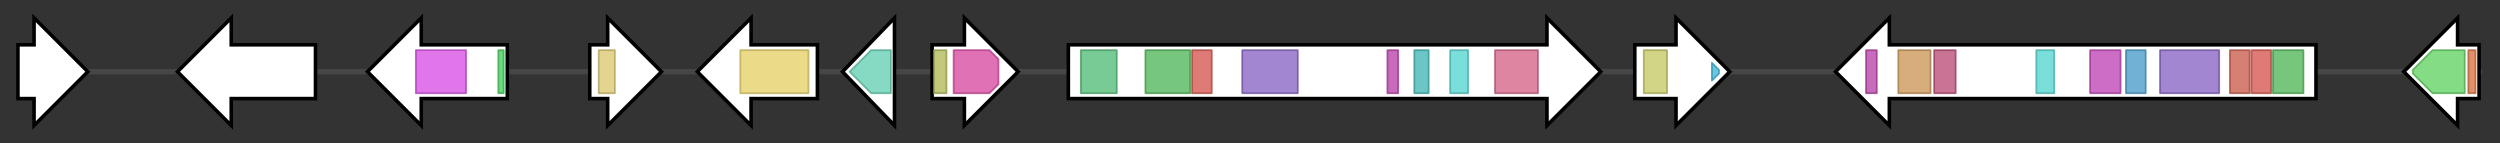 <svg version="1.1" baseProfile="full" xmlns="http://www.w3.org/2000/svg" width="1394.667" height="80">
	<rect width="100%" height="100%" fill="#333333" stroke="none"/>
	<g>
		<line x1="10" y1="40.0" x2="1384.667" y2="40.0" style="stroke:rgb(70,70,70); stroke-width:3 "/>
		<g>
			<title> (AN1027.2)
hypothetical protein</title>
			<polygon class=" (AN1027.2)
hypothetical protein" points="10,25 19,25 19,10 49,40 19,70 19,55 10,55" fill="rgb(255,255,255)" fill-opacity="1.0" stroke="rgb(0,0,0)" stroke-width="2"  />
		</g>
		<g>
			<title> (AN1028.2)
hypothetical protein</title>
			<polygon class=" (AN1028.2)
hypothetical protein" points="176,25 129,25 129,10 99,40 129,70 129,55 176,55" fill="rgb(255,255,255)" fill-opacity="1.0" stroke="rgb(0,0,0)" stroke-width="2"  />
		</g>
		<g>
			<title> (AN1029.2)
hypothetical protein</title>
			<polygon class=" (AN1029.2)
hypothetical protein" points="283,25 235,25 235,10 205,40 235,70 235,55 283,55" fill="rgb(255,255,255)" fill-opacity="1.0" stroke="rgb(0,0,0)" stroke-width="2"  />
			<g>
				<title>Fungal_trans (PF04082)
"Fungal specific transcription factor domain"</title>
				<rect class="PF04082" x="232" y="28" stroke-linejoin="round" width="28" height="24" fill="rgb(214,73,227)" stroke="rgb(171,58,181)" stroke-width="1" opacity="0.75" />
			</g>
			<g>
				<title>Zn_clus (PF00172)
"Fungal Zn(2)-Cys(6) binuclear cluster domain"</title>
				<rect class="PF00172" x="278" y="28" stroke-linejoin="round" width="3" height="24" fill="rgb(58,207,82)" stroke="rgb(46,165,65)" stroke-width="1" opacity="0.75" />
			</g>
		</g>
		<g>
			<title> (AN1030.2)
hypothetical protein</title>
			<polygon class=" (AN1030.2)
hypothetical protein" points="329,25 339,25 339,10 369,40 339,70 339,55 329,55" fill="rgb(255,255,255)" fill-opacity="1.0" stroke="rgb(0,0,0)" stroke-width="2"  />
			<g>
				<title>ADH_N (PF08240)
"Alcohol dehydrogenase GroES-like domain"</title>
				<rect class="PF08240" x="334" y="28" stroke-linejoin="round" width="9" height="24" fill="rgb(217,198,105)" stroke="rgb(173,158,84)" stroke-width="1" opacity="0.75" />
			</g>
		</g>
		<g>
			<title> (AN1031.2)
hypothetical protein</title>
			<polygon class=" (AN1031.2)
hypothetical protein" points="456,25 419,25 419,10 389,40 419,70 419,55 456,55" fill="rgb(255,255,255)" fill-opacity="1.0" stroke="rgb(0,0,0)" stroke-width="2"  />
			<g>
				<title>MFS_1 (PF07690)
"Major Facilitator Superfamily"</title>
				<rect class="PF07690" x="413" y="28" stroke-linejoin="round" width="38" height="24" fill="rgb(228,207,98)" stroke="rgb(182,165,78)" stroke-width="1" opacity="0.75" />
			</g>
		</g>
		<g>
			<title> (AN1032.2)
hypothetical protein</title>
			<polygon class=" (AN1032.2)
hypothetical protein" points="470,40 499,10 499,70" fill="rgb(255,255,255)" fill-opacity="1.0" stroke="rgb(0,0,0)" stroke-width="2"  />
			<g>
				<title>FSH1 (PF03959)
"Serine hydrolase (FSH1)"</title>
				<polygon class="PF03959" points="474,40 486,28 497,28 497,52 486,52" stroke-linejoin="round" width="26" height="24" fill="rgb(93,205,174)" stroke="rgb(74,164,139)" stroke-width="1" opacity="0.75" />
			</g>
		</g>
		<g>
			<title> (AN1033.2)
hypothetical protein</title>
			<polygon class=" (AN1033.2)
hypothetical protein" points="520,25 538,25 538,10 568,40 538,70 538,55 520,55" fill="rgb(255,255,255)" fill-opacity="1.0" stroke="rgb(0,0,0)" stroke-width="2"  />
			<g>
				<title>DAO (PF01266)
"FAD dependent oxidoreductase"</title>
				<rect class="PF01266" x="521" y="28" stroke-linejoin="round" width="7" height="24" fill="rgb(175,183,81)" stroke="rgb(139,146,64)" stroke-width="1" opacity="0.75" />
			</g>
			<g>
				<title>FAD_binding_3 (PF01494)
"FAD binding domain"</title>
				<polygon class="PF01494" points="532,28 552,28 557,33 557,47 552,52 532,52" stroke-linejoin="round" width="25" height="24" fill="rgb(215,66,156)" stroke="rgb(172,52,124)" stroke-width="1" opacity="0.75" />
			</g>
		</g>
		<g>
			<title> (AN1034.2)
hypothetical protein</title>
			<polygon class=" (AN1034.2)
hypothetical protein" points="596,25 863,25 863,10 893,40 863,70 863,55 596,55" fill="rgb(255,255,255)" fill-opacity="1.0" stroke="rgb(0,0,0)" stroke-width="2"  />
			<g>
				<title>SAT (PF16073)
"Starter unit:ACP transacylase in aflatoxin biosynthesis"</title>
				<rect class="PF16073" x="603" y="28" stroke-linejoin="round" width="20" height="24" fill="rgb(77,185,114)" stroke="rgb(61,148,91)" stroke-width="1" opacity="0.75" />
			</g>
			<g>
				<title>ketoacyl-synt (PF00109)
"Beta-ketoacyl synthase, N-terminal domain"</title>
				<rect class="PF00109" x="639" y="28" stroke-linejoin="round" width="25" height="24" fill="rgb(74,179,82)" stroke="rgb(59,143,65)" stroke-width="1" opacity="0.75" />
			</g>
			<g>
				<title>Ketoacyl-synt_C (PF02801)
"Beta-ketoacyl synthase, C-terminal domain"</title>
				<rect class="PF02801" x="665" y="28" stroke-linejoin="round" width="11" height="24" fill="rgb(212,79,72)" stroke="rgb(169,63,57)" stroke-width="1" opacity="0.75" />
			</g>
			<g>
				<title>Acyl_transf_1 (PF00698)
"Acyl transferase domain"</title>
				<rect class="PF00698" x="693" y="28" stroke-linejoin="round" width="31" height="24" fill="rgb(132,93,193)" stroke="rgb(105,74,154)" stroke-width="1" opacity="0.75" />
			</g>
			<g>
				<title>PP-binding (PF00550)
"Phosphopantetheine attachment site"</title>
				<rect class="PF00550" x="774" y="28" stroke-linejoin="round" width="6" height="24" fill="rgb(181,58,166)" stroke="rgb(144,46,132)" stroke-width="1" opacity="0.75" />
			</g>
			<g>
				<title>HTH_51 (PF18558)
"Helix-turn-helix domain"</title>
				<rect class="PF18558" x="789" y="28" stroke-linejoin="round" width="8" height="24" fill="rgb(57,180,179)" stroke="rgb(45,144,143)" stroke-width="1" opacity="0.75" />
			</g>
			<g>
				<title>Methyltransf_12 (PF08242)
"Methyltransferase domain"</title>
				<rect class="PF08242" x="809" y="28" stroke-linejoin="round" width="10" height="24" fill="rgb(78,210,205)" stroke="rgb(62,168,164)" stroke-width="1" opacity="0.75" />
			</g>
			<g>
				<title>NAD_binding_4 (PF07993)
"Male sterility protein"</title>
				<rect class="PF07993" x="834" y="28" stroke-linejoin="round" width="24" height="24" fill="rgb(210,94,130)" stroke="rgb(168,75,103)" stroke-width="1" opacity="0.75" />
			</g>
		</g>
		<g>
			<title> (AN1035.2)
hypothetical protein</title>
			<polygon class=" (AN1035.2)
hypothetical protein" points="912,25 935,25 935,10 965,40 935,70 935,55 912,55" fill="rgb(255,255,255)" fill-opacity="1.0" stroke="rgb(0,0,0)" stroke-width="2"  />
			<g>
				<title>FAD_binding_4 (PF01565)
"FAD binding domain"</title>
				<rect class="PF01565" x="917" y="28" stroke-linejoin="round" width="13" height="24" fill="rgb(194,197,94)" stroke="rgb(155,157,75)" stroke-width="1" opacity="0.75" />
			</g>
			<g>
				<title>BBE (PF08031)
"Berberine and berberine like"</title>
				<polygon class="PF08031" points="955,35 959,39 959,41 955,45" stroke-linejoin="round" width="4" height="24" fill="rgb(56,179,213)" stroke="rgb(44,143,170)" stroke-width="1" opacity="0.75" />
			</g>
		</g>
		<g>
			<title> (AN1036.2)
hypothetical protein</title>
			<polygon class=" (AN1036.2)
hypothetical protein" points="1292,25 1054,25 1054,10 1024,40 1054,70 1054,55 1292,55" fill="rgb(255,255,255)" fill-opacity="1.0" stroke="rgb(0,0,0)" stroke-width="2"  />
			<g>
				<title>PP-binding (PF00550)
"Phosphopantetheine attachment site"</title>
				<rect class="PF00550" x="1041" y="28" stroke-linejoin="round" width="6" height="24" fill="rgb(181,58,166)" stroke="rgb(144,46,132)" stroke-width="1" opacity="0.75" />
			</g>
			<g>
				<title>KR (PF08659)
"KR domain"</title>
				<rect class="PF08659" x="1059" y="28" stroke-linejoin="round" width="18" height="24" fill="rgb(203,145,81)" stroke="rgb(162,116,64)" stroke-width="1" opacity="0.75" />
			</g>
			<g>
				<title>ADH_zinc_N_2 (PF13602)
"Zinc-binding dehydrogenase"</title>
				<rect class="PF13602" x="1079" y="28" stroke-linejoin="round" width="12" height="24" fill="rgb(183,68,113)" stroke="rgb(146,54,90)" stroke-width="1" opacity="0.75" />
			</g>
			<g>
				<title>Methyltransf_12 (PF08242)
"Methyltransferase domain"</title>
				<rect class="PF08242" x="1136" y="28" stroke-linejoin="round" width="10" height="24" fill="rgb(78,210,205)" stroke="rgb(62,168,164)" stroke-width="1" opacity="0.75" />
			</g>
			<g>
				<title>PS-DH (PF14765)
"Polyketide synthase dehydratase N-terminal domain"</title>
				<rect class="PF14765" x="1166" y="28" stroke-linejoin="round" width="17" height="24" fill="rgb(189,61,178)" stroke="rgb(151,48,142)" stroke-width="1" opacity="0.75" />
			</g>
			<g>
				<title>PKS_DH_N (PF21089)
"Polyketide synthase dehydratase domain"</title>
				<rect class="PF21089" x="1186" y="28" stroke-linejoin="round" width="11" height="24" fill="rgb(67,151,200)" stroke="rgb(53,120,160)" stroke-width="1" opacity="0.75" />
			</g>
			<g>
				<title>Acyl_transf_1 (PF00698)
"Acyl transferase domain"</title>
				<rect class="PF00698" x="1205" y="28" stroke-linejoin="round" width="33" height="24" fill="rgb(132,93,193)" stroke="rgb(105,74,154)" stroke-width="1" opacity="0.75" />
			</g>
			<g>
				<title>KAsynt_C_assoc (PF16197)
"Ketoacyl-synthetase C-terminal extension"</title>
				<rect class="PF16197" x="1244" y="28" stroke-linejoin="round" width="11" height="24" fill="rgb(200,86,70)" stroke="rgb(160,68,56)" stroke-width="1" opacity="0.75" />
			</g>
			<g>
				<title>Ketoacyl-synt_C (PF02801)
"Beta-ketoacyl synthase, C-terminal domain"</title>
				<rect class="PF02801" x="1256" y="28" stroke-linejoin="round" width="11" height="24" fill="rgb(212,79,72)" stroke="rgb(169,63,57)" stroke-width="1" opacity="0.75" />
			</g>
			<g>
				<title>ketoacyl-synt (PF00109)
"Beta-ketoacyl synthase, N-terminal domain"</title>
				<rect class="PF00109" x="1268" y="28" stroke-linejoin="round" width="17" height="24" fill="rgb(74,179,82)" stroke="rgb(59,143,65)" stroke-width="1" opacity="0.75" />
			</g>
		</g>
		<g>
			<title> (AN1037.2)
hypothetical protein</title>
			<polygon class=" (AN1037.2)
hypothetical protein" points="1383,25 1371,25 1371,10 1341,40 1371,70 1371,55 1383,55" fill="rgb(255,255,255)" fill-opacity="1.0" stroke="rgb(0,0,0)" stroke-width="2"  />
			<g>
				<title>FA_desaturase (PF00487)
"Fatty acid desaturase"</title>
				<polygon class="PF00487" points="1346,39 1357,28 1375,28 1375,52 1357,52 1346,41" stroke-linejoin="round" width="29" height="24" fill="rgb(91,208,91)" stroke="rgb(72,166,72)" stroke-width="1" opacity="0.75" />
			</g>
			<g>
				<title>DUF3474 (PF11960)
"Domain of unknown function (DUF3474)"</title>
				<rect class="PF11960" x="1377" y="28" stroke-linejoin="round" width="4" height="24" fill="rgb(214,108,57)" stroke="rgb(171,86,45)" stroke-width="1" opacity="0.75" />
			</g>
		</g>
	</g>
</svg>
